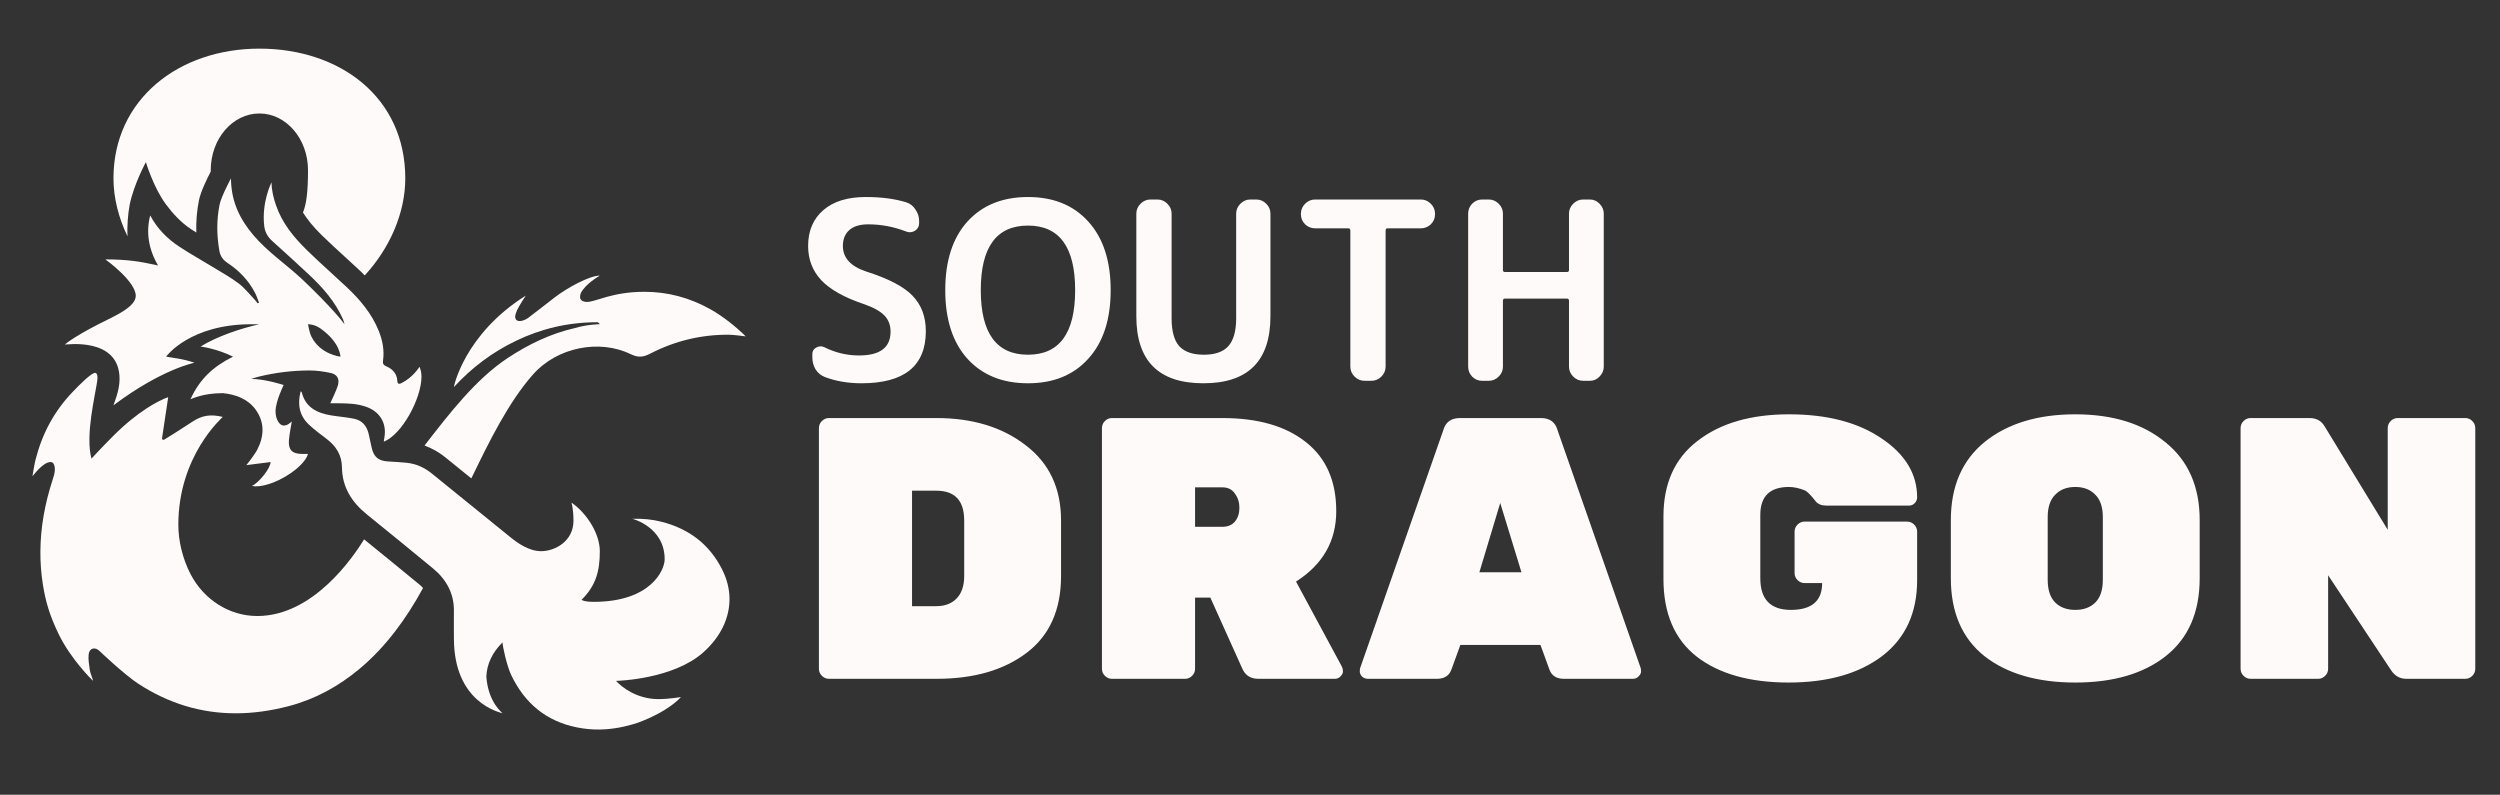 <svg width="302" height="96" viewBox="0 0 302 96" fill="none" xmlns="http://www.w3.org/2000/svg">
<rect x="0" y="0" width="302" height="96" fill="#333333" stroke="none"/>
<path d="M69.031 60.71C71.054 62.126 72.458 64.625 72.458 66.583C72.458 69.031 71.969 70.745 70.255 72.458C70.255 72.458 70.5 72.703 71.724 72.703C78.578 72.703 80.292 68.896 80.292 67.562C80.292 63.646 76.375 62.667 76.375 62.667C77.599 62.637 78.76 62.733 79.912 63.029C83.208 63.873 85.675 65.72 87.214 68.755C87.814 69.938 88.107 71.117 88.123 72.268C88.154 74.538 87.144 76.863 84.941 78.821C81.32 82.042 74.662 82.25 74.417 82.25C75.061 82.961 76.865 84.453 79.557 84.453C80.781 84.453 82.25 84.208 82.25 84.208C82.18 84.3 80.781 85.922 77.08 87.295C75.56 87.802 74.021 88.101 72.458 88.125C71.538 88.139 70.612 88.056 69.677 87.866C65.945 87.111 63.382 84.925 61.774 81.588C61.237 80.476 60.708 78.088 60.708 77.599C59.498 78.782 58.795 80.217 58.75 81.76C58.995 84.943 60.734 86.131 60.708 86.167C60.426 86.051 54.833 84.943 54.833 77.109C54.808 75.852 54.839 74.836 54.833 73.682C54.824 71.663 53.903 69.981 52.323 68.679C49.661 66.485 46.99 64.3 44.307 62.132C42.476 60.651 41.334 58.83 41.309 56.451C41.293 54.966 40.59 53.88 39.431 53.004C38.703 52.454 37.964 51.906 37.304 51.281C36.139 50.176 35.922 48.809 36.319 47.272C36.388 47.329 36.445 47.352 36.452 47.388C36.909 49.236 38.319 49.908 40.038 50.186C40.961 50.335 41.901 50.4 42.811 50.593C43.767 50.799 44.309 51.473 44.529 52.395C44.664 52.965 44.771 53.543 44.905 54.113C45.161 55.211 45.719 55.669 46.857 55.742C47.605 55.789 48.355 55.826 49.101 55.901C50.27 56.018 51.285 56.486 52.191 57.224C55.352 59.798 58.529 62.353 61.691 64.923C62.504 65.581 63.891 66.583 65.359 66.583C67.073 66.583 69.276 65.359 69.276 62.911C69.276 61.443 69.031 60.71 69.031 60.71Z" fill="#FFFAFA"/>
<path d="M50.703 70.643C48.473 68.804 46.23 66.977 43.984 65.156C42.729 67.19 37.898 74.415 31.081 74.415C27.701 74.415 24.607 72.431 23.01 69.339C22.051 67.478 21.542 65.32 21.542 63.403C21.542 55.08 26.78 50.527 26.905 50.364C25.484 50.014 24.413 50.163 23.255 50.932C22.084 51.712 19.967 53.041 19.812 53.124C19.583 53.12 19.583 53.12 19.583 52.875L20.318 47.979C19.19 48.359 16.646 49.693 13.708 52.63C12.24 54.099 11.051 55.403 11.051 55.403C10.281 52.63 11.505 47.734 11.744 46.021C11.885 45.022 11.499 45.042 11.499 45.042C11.01 45.042 9.547 46.54 8.812 47.306C6.543 49.667 5.101 52.366 4.289 55.546C4.136 56.149 4.04 56.915 3.917 57.526C3.964 57.542 5.141 55.812 6.12 55.812C6.609 55.812 6.639 56.562 6.623 56.827C6.598 57.236 6.459 57.645 6.329 58.043C5.421 60.853 4.902 63.695 4.88 66.583C4.87 67.907 4.966 69.239 5.176 70.582C5.534 72.868 6.09 74.54 7.097 76.62C8.519 79.557 11.078 82.127 11.258 82.25C11.135 81.831 10.89 81.261 10.849 80.938C10.767 80.313 10.64 79.671 10.708 79.054C10.794 78.278 11.472 78.102 12.036 78.651C12.289 78.897 15.062 81.519 16.697 82.589C20.404 85.009 24.315 86.153 28.396 86.167C30.517 86.174 32.683 85.877 34.892 85.297C38.088 84.457 40.908 82.902 43.422 80.803C46.644 78.116 49.125 74.669 51.101 71.033C50.971 70.901 50.856 70.768 50.703 70.643ZM61.335 43.246C57.434 45.819 54.179 50.094 51.338 53.75C51.318 53.776 51.306 53.803 51.293 53.829C52.176 54.15 53.018 54.612 53.799 55.248C54.843 56.098 55.889 56.942 56.935 57.79C57.019 57.62 57.097 57.465 57.166 57.322C59.102 53.333 61.441 48.557 64.404 45.218C67.298 41.955 72.38 40.947 76.152 42.768C76.622 42.995 77.002 43.095 77.374 43.081C77.754 43.068 78.126 42.938 78.578 42.703C81.527 41.18 84.714 40.412 88.035 40.434C88.689 40.44 90.083 40.635 90.083 40.635C88.859 39.411 87.255 38.168 85.861 37.383C83.266 35.924 80.599 35.25 77.844 35.25C73.927 35.25 71.969 36.472 70.921 36.472C70.5 36.472 70.294 36.358 70.15 36.166C70.022 36 70.071 35.626 70.169 35.393C70.745 34.271 72.329 33.38 72.458 33.292C71.234 33.292 68.536 34.743 66.983 35.945C65.939 36.752 64.903 37.569 63.852 38.366C63.64 38.526 63.385 38.654 63.131 38.728C62.44 38.93 62.087 38.589 62.291 37.917C62.383 37.616 62.524 37.322 62.68 37.048C62.933 36.603 63.219 36.176 63.513 35.71C56.057 40.393 54.781 46.816 54.833 46.757C57.023 44.376 59.498 42.517 62.422 41.127C65.35 39.735 68.542 38.924 72.213 38.924C72.213 38.924 72.458 39.122 72.458 39.169C72.458 39.169 70.99 39.169 69.433 39.633C66.493 40.308 63.826 41.601 61.335 43.246Z" fill="#FFFAFA"/>
<path d="M32.802 22.031C32.802 23.01 33.061 23.984 33.341 24.798C34.069 26.925 35.467 28.645 37.059 30.203C38.63 31.741 40.289 33.19 41.891 34.696C43.506 36.214 44.91 37.888 45.745 39.956C46.217 41.125 46.45 42.337 46.266 43.594C46.215 43.945 46.344 44.113 46.655 44.247C47.45 44.585 47.956 45.147 47.999 46.038C48.018 46.459 48.281 46.393 48.533 46.262C49.935 45.533 50.58 44.431 50.67 44.309C50.831 44.644 50.919 45.059 50.915 45.533C50.891 48.169 48.555 52.495 46.356 53.357C46.385 53.165 46.407 53.01 46.434 52.855C46.743 51.116 45.878 49.691 44.176 49.123C43.026 48.739 42.077 48.731 40.876 48.714C40.692 48.712 40.177 48.714 39.897 48.714C39.989 48.502 40.667 47.102 40.818 46.557C41.033 45.784 40.751 45.232 39.958 45.057C39.098 44.867 38.203 44.748 37.324 44.752C35.303 44.762 33.3 45.005 31.333 45.48C31.059 45.547 30.617 45.688 30.348 45.776C32.062 45.776 34.265 46.51 34.265 46.51C34.265 46.51 33.286 48.469 33.286 49.693C33.286 50.672 33.775 51.406 34.265 51.406C34.755 51.406 35.027 51.077 35.25 50.917C35.205 51.183 34.935 52.591 34.898 53.253C34.841 54.293 35.25 54.833 36.474 54.833C36.719 54.833 36.964 54.833 37.208 54.833C36.719 56.547 33.033 58.803 30.844 58.75C30.699 58.746 30.564 58.732 30.436 58.707C31.333 58.26 32.685 56.547 32.685 55.815L29.763 56.187C29.763 56.187 30.759 54.943 31.079 54.318C31.907 52.703 31.999 51.052 30.902 49.509C29.976 48.204 28.476 47.646 26.927 47.492C24.479 47.492 23.206 48.177 23.01 48.226C24.125 45.798 25.715 44.3 28.151 43.085C26.193 42.106 24.234 41.861 24.234 41.861C26.193 40.637 29.13 39.658 31.333 39.169C31.088 39.169 30.477 39.176 30.354 39.169C23.01 39.169 20.134 42.964 20.073 43.085C21.258 43.289 22.031 43.33 23.5 43.82C23.5 43.82 19.583 44.554 13.708 48.96C13.748 48.739 14.443 47.247 14.443 45.778C14.443 40.637 7.933 41.667 7.833 41.617C7.992 41.474 9.302 40.393 13.44 38.395C14.216 37.976 16.401 36.965 16.401 35.742C16.401 34.028 13.003 31.531 12.729 31.335C15.422 31.335 16.934 31.588 19.094 32.07C17.942 30.104 17.621 28.055 18.142 26.022C18.976 27.589 20.175 28.819 21.636 29.782C22.979 30.669 24.395 31.451 25.77 32.293C26.811 32.931 27.892 33.523 28.856 34.261C29.596 34.829 30.182 35.595 30.83 36.274C30.938 36.388 31.024 36.521 31.122 36.644C31.179 36.617 31.233 36.59 31.29 36.562C31.136 36.176 31.012 35.775 30.822 35.405C30.053 33.907 28.915 32.706 27.507 31.778C26.929 31.396 26.614 30.944 26.502 30.303C26.167 28.406 26.159 26.545 26.524 24.722C26.721 23.737 27.906 21.542 27.906 21.542V21.787C27.973 24.381 28.96 26.459 30.599 28.396C32.318 30.427 34.569 31.931 36.507 33.742C39.901 36.964 41.346 38.771 41.615 39.167C41.615 39.167 41.515 38.748 41.454 38.612C40.522 36.476 39.012 34.755 37.322 33.172C35.853 31.797 34.361 30.444 32.867 29.095C32.326 28.605 32.007 28.024 31.921 27.313C31.578 24.479 32.777 22.049 32.802 22.031ZM37.208 39.167C37.208 39.167 37.365 40.14 37.598 40.622C38.677 42.839 41.125 43.083 41.125 43.083C41.125 43.083 41.125 41.37 38.677 39.656C37.955 39.151 37.208 39.167 37.208 39.167Z" fill="#FFFAFA"/>
<path d="M15.667 24.724C16.156 22.276 17.625 19.583 17.625 19.583C17.625 19.583 18.532 22.664 20.073 24.724C20.835 25.742 21.853 26.874 23.038 27.656C23.261 27.802 23.486 27.947 23.715 28.09C23.672 26.77 23.776 25.478 24.027 24.225C24.24 23.157 24.99 21.624 25.456 20.731V20.562C25.458 16.777 28.088 13.708 31.333 13.708C34.578 13.708 37.208 16.777 37.208 20.562C37.208 23.259 36.991 24.595 36.678 25.458C36.65 25.531 36.623 25.597 36.595 25.666C36.852 26.081 37.157 26.5 37.506 26.929C37.528 26.954 37.545 26.98 37.567 27.005C37.933 27.448 38.35 27.904 38.84 28.384C39.762 29.287 40.751 30.19 41.705 31.061C42.351 31.651 42.997 32.24 43.634 32.839C43.788 32.984 43.912 33.127 44.059 33.272C47.082 29.99 48.958 25.736 48.958 21.542C48.958 11.75 41.068 5.875 31.333 5.875C21.599 5.875 13.708 11.995 13.708 21.542C13.708 23.923 14.331 26.318 15.402 28.552C15.332 27.497 15.455 25.785 15.667 24.724Z" fill="#FFFAFA"/>
<path d="M100.14 50.5H113.1C117.48 50.5 121.08 51.595 123.9 53.785C126.75 55.945 128.175 58.975 128.175 62.875V69.58C128.175 73.66 126.795 76.75 124.035 78.85C121.275 80.95 117.645 82 113.145 82H100.14C99.81 82 99.525 81.88 99.285 81.64C99.045 81.4 98.925 81.115 98.925 80.785V51.715C98.925 51.385 99.045 51.1 99.285 50.86C99.525 50.62 99.81 50.5 100.14 50.5ZM110.175 59.275V73.225H113.1C114.12 73.225 114.93 72.925 115.53 72.325C116.16 71.695 116.475 70.78 116.475 69.58V62.875C116.475 60.475 115.35 59.275 113.1 59.275H110.175ZM162.094 80.515C162.184 80.695 162.229 80.89 162.229 81.1C162.229 81.31 162.124 81.52 161.914 81.73C161.734 81.91 161.509 82 161.239 82H152.014C151.084 82 150.439 81.595 150.079 80.785L146.209 72.19H144.364V80.785C144.364 81.115 144.244 81.4 144.004 81.64C143.764 81.88 143.479 82 143.149 82H134.329C133.999 82 133.714 81.88 133.474 81.64C133.234 81.4 133.114 81.115 133.114 80.785V51.715C133.114 51.385 133.234 51.1 133.474 50.86C133.714 50.62 133.999 50.5 134.329 50.5H147.649C151.969 50.5 155.344 51.475 157.774 53.425C160.204 55.345 161.419 58.12 161.419 61.75C161.419 65.35 159.799 68.185 156.559 70.255L162.094 80.515ZM144.364 58.87V63.64H147.649C148.309 63.64 148.819 63.43 149.179 63.01C149.539 62.56 149.719 62.005 149.719 61.345C149.719 60.685 149.539 60.115 149.179 59.635C148.849 59.125 148.339 58.87 147.649 58.87H144.364ZM176.368 50.5H186.133C187.213 50.5 187.888 50.995 188.158 51.985L198.193 80.695C198.223 80.785 198.238 80.935 198.238 81.145C198.238 81.325 198.133 81.52 197.923 81.73C197.743 81.91 197.518 82 197.248 82H188.923C188.023 82 187.438 81.625 187.168 80.875L186.088 77.905H176.413L175.333 80.875C175.063 81.625 174.478 82 173.578 82H165.253C164.983 82 164.743 81.91 164.533 81.73C164.353 81.52 164.263 81.325 164.263 81.145C164.263 80.935 164.278 80.785 164.308 80.695L174.343 51.985C174.613 50.995 175.288 50.5 176.368 50.5ZM178.708 69.13H183.793L181.228 60.76L178.708 69.13ZM218 63.01H230.375C230.705 63.01 230.99 63.13 231.23 63.37C231.47 63.61 231.59 63.895 231.59 64.225V70.075C231.59 74.035 230.18 77.095 227.36 79.255C224.54 81.385 220.775 82.45 216.065 82.45C211.385 82.45 207.695 81.415 204.995 79.345C202.295 77.245 200.945 74.11 200.945 69.94V62.38C200.945 58.39 202.325 55.345 205.085 53.245C207.845 51.115 211.52 50.05 216.11 50.05C220.73 50.05 224.465 51.025 227.315 52.975C230.165 54.895 231.59 57.265 231.59 60.085C231.59 60.355 231.485 60.595 231.275 60.805C231.095 60.985 230.87 61.075 230.6 61.075H220.655C220.055 61.075 219.62 60.91 219.35 60.58C218.75 59.8 218.3 59.35 218 59.23C217.31 58.96 216.68 58.825 216.11 58.825C213.8 58.825 212.645 59.95 212.645 62.2V69.85C212.645 72.4 213.875 73.675 216.335 73.675C218.855 73.675 220.115 72.595 220.115 70.435H218C217.67 70.435 217.385 70.315 217.145 70.075C216.905 69.835 216.785 69.55 216.785 69.22V64.225C216.785 63.895 216.905 63.61 217.145 63.37C217.385 63.13 217.67 63.01 218 63.01ZM239.757 53.38C242.517 51.16 246.162 50.05 250.692 50.05C255.222 50.05 258.852 51.175 261.582 53.425C264.342 55.645 265.722 58.78 265.722 62.83V69.85C265.722 73.96 264.357 77.095 261.627 79.255C258.927 81.385 255.282 82.45 250.692 82.45C246.102 82.45 242.442 81.385 239.712 79.255C237.012 77.095 235.662 73.96 235.662 69.85V62.83C235.662 58.75 237.027 55.6 239.757 53.38ZM248.262 72.775C248.862 73.375 249.672 73.675 250.692 73.675C251.712 73.675 252.522 73.375 253.122 72.775C253.722 72.175 254.022 71.26 254.022 70.03V62.47C254.022 61.27 253.722 60.37 253.122 59.77C252.522 59.14 251.712 58.825 250.692 58.825C249.672 58.825 248.862 59.14 248.262 59.77C247.662 60.37 247.362 61.27 247.362 62.47V70.03C247.362 71.26 247.662 72.175 248.262 72.775ZM289.653 50.5H297.798C298.128 50.5 298.413 50.62 298.653 50.86C298.893 51.1 299.013 51.385 299.013 51.715V80.785C299.013 81.115 298.893 81.4 298.653 81.64C298.413 81.88 298.128 82 297.798 82H290.688C289.908 82 289.293 81.655 288.843 80.965L281.238 69.49V80.785C281.238 81.115 281.118 81.4 280.878 81.64C280.638 81.88 280.353 82 280.023 82H271.878C271.548 82 271.263 81.88 271.023 81.64C270.783 81.4 270.663 81.115 270.663 80.785V51.715C270.663 51.385 270.783 51.1 271.023 50.86C271.263 50.62 271.548 50.5 271.878 50.5H278.988C279.828 50.5 280.443 50.845 280.833 51.535L288.438 64V51.715C288.438 51.385 288.558 51.1 288.798 50.86C289.038 50.62 289.323 50.5 289.653 50.5Z" fill="#FFFAFA"/>
<path d="M104.43 36.76C102.03 35.96 100.29 34.99 99.21 33.85C98.15 32.71 97.62 31.33 97.62 29.71C97.62 27.89 98.23 26.45 99.45 25.39C100.67 24.33 102.38 23.8 104.58 23.8C106.44 23.8 108.06 24.01 109.44 24.43C109.92 24.57 110.3 24.86 110.58 25.3C110.88 25.72 111.03 26.19 111.03 26.71V26.98C111.03 27.36 110.86 27.66 110.52 27.88C110.18 28.08 109.83 28.11 109.47 27.97C107.97 27.39 106.44 27.1 104.88 27.1C103.88 27.1 103.12 27.33 102.6 27.79C102.08 28.25 101.82 28.89 101.82 29.71C101.82 31.15 102.76 32.18 104.64 32.8C107.34 33.66 109.21 34.64 110.25 35.74C111.31 36.84 111.84 38.26 111.84 40C111.84 44.2 109.25 46.3 104.07 46.3C102.45 46.3 100.98 46.05 99.66 45.55C99.18 45.37 98.8 45.06 98.52 44.62C98.26 44.18 98.13 43.69 98.13 43.15V42.79C98.13 42.41 98.29 42.14 98.61 41.98C98.93 41.8 99.26 41.79 99.6 41.95C100.92 42.61 102.31 42.94 103.77 42.94C106.31 42.94 107.58 41.98 107.58 40.06C107.58 39.28 107.34 38.64 106.86 38.14C106.38 37.62 105.57 37.16 104.43 36.76ZM129.878 35.05C129.878 29.85 127.978 27.25 124.178 27.25C120.378 27.25 118.478 29.85 118.478 35.05C118.478 40.25 120.378 42.85 124.178 42.85C127.978 42.85 129.878 40.25 129.878 35.05ZM131.468 43.33C129.688 45.31 127.258 46.3 124.178 46.3C121.098 46.3 118.658 45.31 116.858 43.33C115.078 41.35 114.188 38.59 114.188 35.05C114.188 31.51 115.078 28.75 116.858 26.77C118.658 24.79 121.098 23.8 124.178 23.8C127.258 23.8 129.688 24.79 131.468 26.77C133.268 28.75 134.168 31.51 134.168 35.05C134.168 38.59 133.268 41.35 131.468 43.33ZM153.469 38.2C153.469 43.6 150.769 46.3 145.369 46.3C139.969 46.3 137.269 43.6 137.269 38.2V25.81C137.269 25.35 137.439 24.95 137.779 24.61C138.119 24.27 138.519 24.1 138.979 24.1H139.819C140.279 24.1 140.679 24.27 141.019 24.61C141.359 24.95 141.529 25.35 141.529 25.81V38.44C141.529 40 141.839 41.13 142.459 41.83C143.099 42.51 144.089 42.85 145.429 42.85C146.769 42.85 147.749 42.51 148.369 41.83C149.009 41.13 149.329 40 149.329 38.44V25.81C149.329 25.35 149.499 24.95 149.839 24.61C150.179 24.27 150.579 24.1 151.039 24.1H151.759C152.219 24.1 152.619 24.27 152.959 24.61C153.299 24.95 153.469 25.35 153.469 25.81V38.2ZM158.861 27.58C158.401 27.58 158.001 27.42 157.661 27.1C157.321 26.76 157.151 26.36 157.151 25.9V25.81C157.151 25.35 157.321 24.95 157.661 24.61C158.001 24.27 158.401 24.1 158.861 24.1H171.641C172.101 24.1 172.501 24.27 172.841 24.61C173.181 24.95 173.351 25.35 173.351 25.81V25.9C173.351 26.36 173.181 26.76 172.841 27.1C172.501 27.42 172.101 27.58 171.641 27.58H167.621C167.461 27.58 167.381 27.67 167.381 27.85V44.29C167.381 44.75 167.211 45.15 166.871 45.49C166.531 45.83 166.131 46 165.671 46H164.831C164.371 46 163.971 45.83 163.631 45.49C163.291 45.15 163.121 44.75 163.121 44.29V27.85C163.121 27.67 163.041 27.58 162.881 27.58H158.861ZM179.034 46C178.574 46 178.174 45.83 177.834 45.49C177.514 45.15 177.354 44.75 177.354 44.29V25.81C177.354 25.35 177.514 24.95 177.834 24.61C178.174 24.27 178.574 24.1 179.034 24.1H179.844C180.304 24.1 180.704 24.27 181.044 24.61C181.384 24.95 181.554 25.35 181.554 25.81V32.62C181.554 32.78 181.634 32.86 181.794 32.86H189.294C189.454 32.86 189.534 32.78 189.534 32.62V25.81C189.534 25.35 189.704 24.95 190.044 24.61C190.384 24.27 190.784 24.1 191.244 24.1H192.054C192.514 24.1 192.904 24.27 193.224 24.61C193.564 24.95 193.734 25.35 193.734 25.81V44.29C193.734 44.75 193.564 45.15 193.224 45.49C192.904 45.83 192.514 46 192.054 46H191.244C190.784 46 190.384 45.83 190.044 45.49C189.704 45.15 189.534 44.75 189.534 44.29V36.34C189.534 36.16 189.454 36.07 189.294 36.07H181.794C181.634 36.07 181.554 36.16 181.554 36.34V44.29C181.554 44.75 181.384 45.15 181.044 45.49C180.704 45.83 180.304 46 179.844 46H179.034Z" fill="#FFFAFA"/>
</svg>
